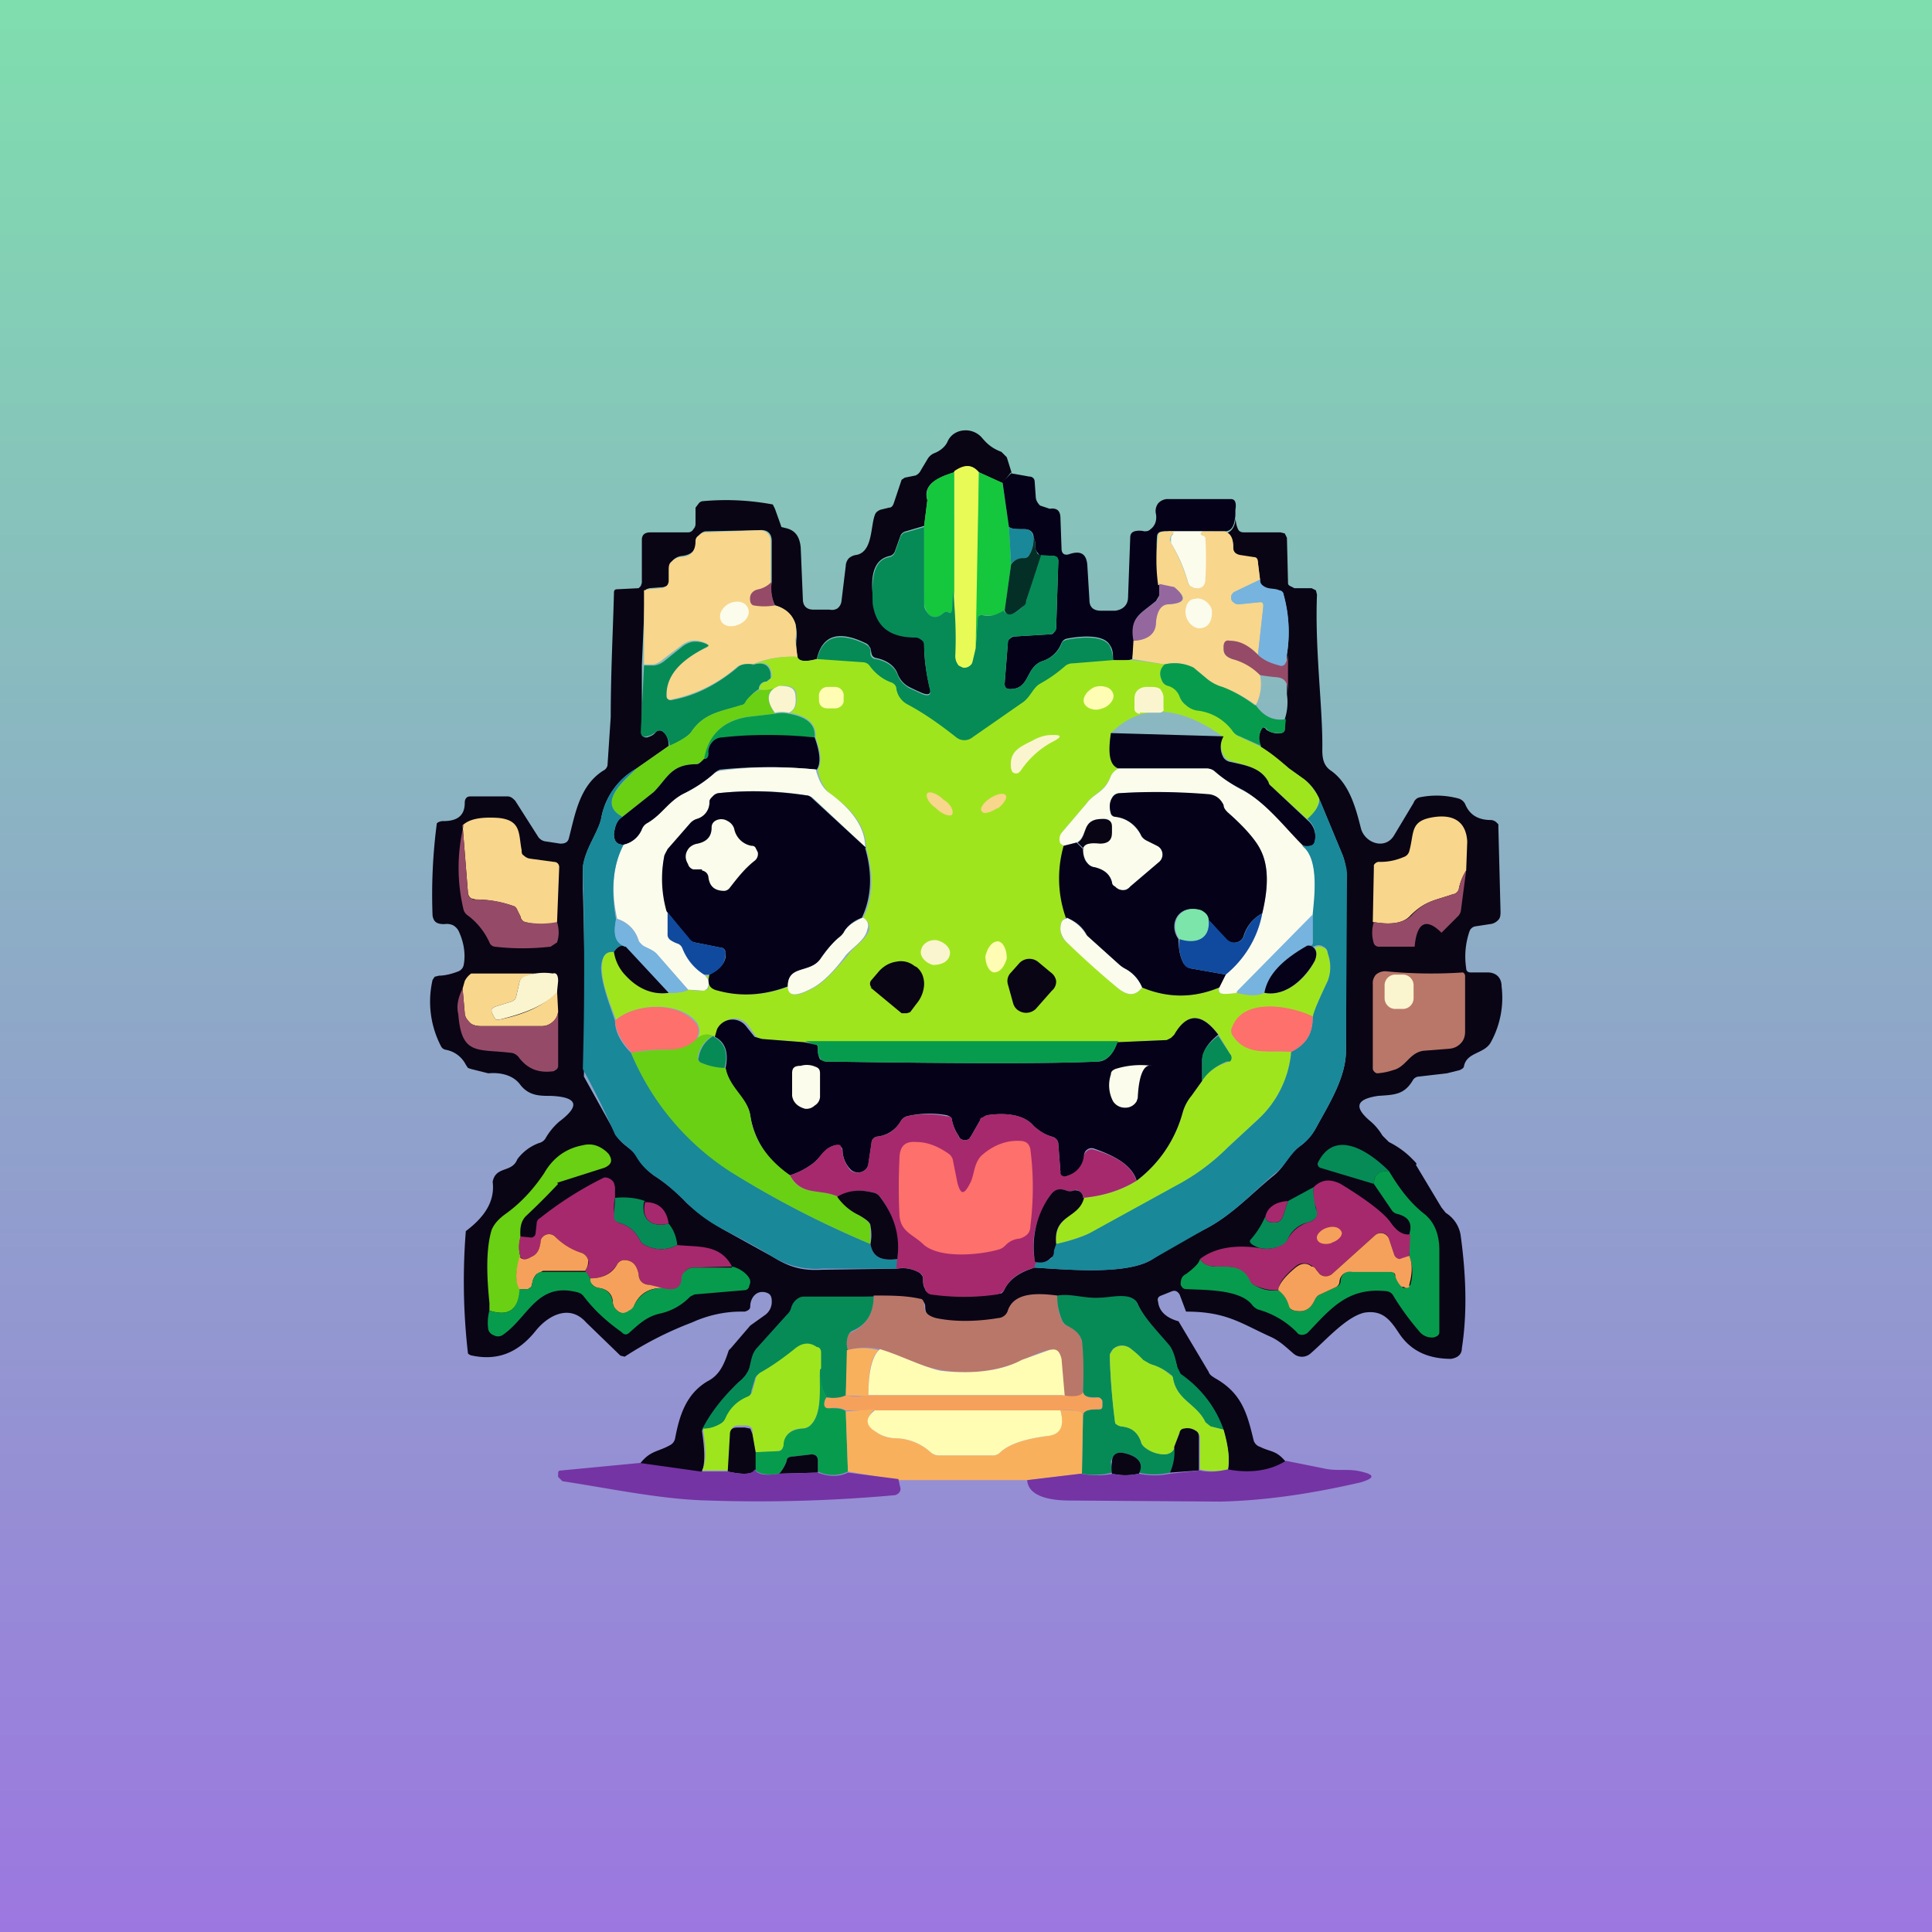<!-- by TradingView --><svg width="18" height="18" viewBox="0 0 18 18" xmlns="http://www.w3.org/2000/svg"><rect x="0" y="0" width="18" height="18" fill="#333333" stroke="none"/><path fill="url(#a)" d="M0 0h18v18H0z"/><path d="m9.42 4.4-.08.1-.22-.1c-.06-.07-.13-.08-.23 0-.12.04-.3.1-.25.26l-.03.24-.17.05a.07.07 0 0 0-.05.04l-.05.14a.07.07 0 0 1-.05.05c-.2.04-.17.3-.15.43.02.21.15.32.39.32.02 0 .04 0 .05.02.02.01.03.03.03.05 0 .14.02.27.05.4.02.06 0 .08-.06.06a1.87 1.87 0 0 1-.13-.06.23.23 0 0 1-.11-.13c-.03-.07-.1-.12-.2-.14a.05.05 0 0 1-.04-.04l-.01-.05-.02-.03a.09.09 0 0 0-.03-.02c-.25-.12-.4-.07-.45.15-.11.03-.17.02-.18-.02a.54.54 0 0 1-.01-.16.4.4 0 0 0-.01-.15.27.27 0 0 0-.19-.17.34.34 0 0 1-.03-.22v-.38c0-.07-.04-.11-.12-.1l-.5.01a.09.09 0 0 0-.05.03.08.08 0 0 0-.03.05c0 .1-.05.14-.14.15a.13.13 0 0 0-.08.04.12.12 0 0 0-.03.08v.1l-.02.05a.06.06 0 0 1-.04.02l-.13.01-.03.01-.01.03-.03.68v.62a.04.04 0 0 0 0 .03.05.05 0 0 0 .05.02c.03-.01.06-.02.08-.05a.05.05 0 0 1 .07 0c.03.02.05.07.05.13l-.3.21a.67.67 0 0 0-.33.47c-.03.13-.15.28-.17.45v.2a34.32 34.32 0 0 1 .01 1.75l.3.54c.05.1.14.12.2.21.03.07.09.12.15.17.11.07.22.16.31.26.09.08.2.16.33.24l.47.26c.16.1.28.13.46.12l.7-.01a.3.3 0 0 1 .21.04c.02.02.03.03.03.06s0 .06.02.09c0 .02.03.04.05.04a2.17 2.17 0 0 0 .66 0 .1.1 0 0 0 .03-.04c.05-.1.15-.16.28-.2.32.02.87.07 1.1-.08.15-.1.31-.19.49-.28.25-.13.43-.33.64-.5.1-.08.14-.2.24-.27a.5.5 0 0 0 .15-.17c.12-.22.28-.47.28-.72V8.15a.47.47 0 0 0-.03-.18l-.22-.53a.45.45 0 0 0-.14-.18l-.14-.1a4.1 4.1 0 0 0-.26-.2.17.17 0 0 1 0-.16c.01-.03.03-.03.05 0 .03.02.08.04.13.03.02 0 .03-.01.04-.03v-.1a.5.5 0 0 0 .02-.23V6.1a1.3 1.3 0 0 0-.03-.55.06.06 0 0 0-.04-.04c-.04-.02-.09-.01-.13-.03-.04-.02-.05-.04-.05-.07l-.02-.16c0-.03-.01-.04-.04-.05l-.13-.02c-.04-.01-.06-.03-.06-.07 0-.08-.02-.13-.07-.14.07-.02.1-.09.09-.2 0 .05 0 .1.02.15.01.03.03.04.06.04h.34l.04.01.02.04.01.41c0 .02 0 .03.02.04l.04.02h.16l.04.02.01.04c-.02.5.05 1.02.05 1.4 0 .08-.01.18.08.24.17.12.23.34.28.54.04.14.23.2.31.06l.18-.3a.08.08 0 0 1 .05-.05.78.78 0 0 1 .37.01.1.1 0 0 1 .06.05c.04.1.12.15.24.15a.08.08 0 0 1 .05.02l.02.02v.03l.02.78c0 .03 0 .06-.02.08a.12.12 0 0 1-.08.04l-.13.02a.07.07 0 0 0-.06.05.72.72 0 0 0-.03.34c0 .03.02.04.04.04h.16c.08 0 .13.05.13.13a.86.86 0 0 1-.1.52c-.06.11-.22.09-.25.22 0 .02-.02.03-.04.04l-.12.03-.26.03a.07.07 0 0 0-.06.04c-.08.13-.17.13-.32.14-.2.03-.23.1-.08.23.05.04.09.09.12.14l.06.06c.08.04.15.09.21.15.04.04.06.06.04.06l.24.4.04.05a.3.3 0 0 1 .14.22c.05.37.06.72.01 1.04 0 .06-.04.09-.1.1-.21 0-.37-.07-.48-.23-.08-.12-.15-.23-.33-.2-.17.04-.36.26-.5.38a.12.12 0 0 1-.16 0c-.07-.06-.12-.11-.2-.15-.29-.13-.42-.24-.8-.24l-.06-.16c-.02-.03-.04-.04-.07-.03l-.1.04c-.03.01-.04.03-.03.06.01.09.08.15.19.18l.28.47c.01.03.03.04.06.06.25.14.3.33.36.58a.09.09 0 0 0 .06.06c.1.05.15.03.24.14a.74.74 0 0 1-.54.08c.02-.1 0-.23-.04-.37-.07-.2-.2-.38-.4-.52a.1.1 0 0 1-.03-.06c-.02-.08-.03-.14-.08-.2-.09-.12-.23-.26-.29-.4-.05-.11-.25-.05-.36-.05-.14 0-.25-.04-.4-.02-.15-.02-.4-.04-.45.14a.1.1 0 0 1-.1.07c-.17.03-.38.04-.57 0-.07-.01-.1-.05-.1-.12 0-.03-.02-.05-.05-.06a1.33 1.33 0 0 0-.42-.03l-.66.01c-.02 0-.04 0-.06.02a.15.15 0 0 0-.06.09c0 .02-.02.04-.04.06l-.27.3c-.05.06-.06.13-.08.2a.3.3 0 0 1-.1.12c-.14.14-.26.29-.34.45.03.2.03.33-.01.4l-.57-.09c.1-.13.17-.11.29-.18a.09.09 0 0 0 .04-.06c.04-.21.1-.41.3-.53.12-.06.16-.17.2-.29l.02-.02.18-.21.14-.1a.15.15 0 0 0 .06-.13c0-.05-.02-.07-.06-.08-.09-.02-.14.06-.14.13 0 .03-.02.04-.05.05H6.9c-.16 0-.32.04-.45.1a3.27 3.27 0 0 0-.63.32l-.04-.01-.32-.31c-.15-.17-.35-.07-.47.08-.16.2-.35.28-.59.23a.07.07 0 0 1-.04-.02 5.87 5.87 0 0 1-.02-1.14c.2-.15.27-.3.25-.46.03-.15.18-.08.23-.21a.44.44 0 0 1 .2-.15.1.1 0 0 0 .06-.04.6.6 0 0 1 .13-.16c.2-.15.17-.23-.08-.24-.1 0-.2 0-.28-.1-.07-.1-.2-.12-.3-.11l-.16-.04-.03-.01-.02-.03a.26.26 0 0 0-.19-.14.06.06 0 0 1-.04-.03.9.9 0 0 1-.08-.62l.02-.03.04-.01c.06 0 .13-.02.18-.04a.08.08 0 0 0 .05-.06c.02-.1 0-.21-.04-.3a.13.13 0 0 0-.06-.07.14.14 0 0 0-.08-.01c-.07 0-.1-.02-.11-.08a5.1 5.1 0 0 1 .04-.86.09.09 0 0 1 .06-.02c.13 0 .2-.05.2-.17 0-.04.02-.06.05-.06h.35c.03 0 .05.02.07.04l.21.33a.1.1 0 0 0 .08.05l.13.02c.04 0 .07-.01.08-.05.06-.23.1-.49.32-.63a.07.07 0 0 0 .04-.05l.03-.45c0-.4.02-.78.03-1.15 0-.02 0-.04.03-.04l.2-.01.02-.02.01-.03v-.4c0-.05.03-.07.08-.07h.35c.02 0 .04-.01.05-.03a.07.07 0 0 0 .02-.05v-.15l.03-.04a.06.06 0 0 1 .03-.02 2.37 2.37 0 0 1 .66.03l.02.04.05.14.01.03.04.01c.09.02.13.08.14.18l.02.48c0 .07.04.1.1.1h.15a.1.1 0 0 0 .07-.01.1.1 0 0 0 .04-.07l.04-.33c0-.02.01-.05.03-.07a.13.13 0 0 1 .07-.03c.15-.03.13-.26.17-.37.01-.03.03-.04.05-.05l.08-.02c.03 0 .04-.02.05-.05l.06-.18.01-.03.03-.02.1-.02a.1.1 0 0 0 .05-.05l.06-.1a.13.13 0 0 1 .07-.06c.05-.02.1-.06.12-.11a.17.17 0 0 1 .06-.07.19.19 0 0 1 .09-.03.2.2 0 0 1 .17.07c.05.06.1.1.18.13l.05.05.05.16Z" fill="#090515"/><path d="M9.12 4.4 9.1 6.04l-.04.13s0 .02-.02.03a.08.08 0 0 1-.07.02.08.08 0 0 1-.04-.02.13.13 0 0 1-.03-.1l-.01-.59V4.39c.1-.07.17-.06.23.01Z" fill="#E8FA55"/><path d="M8.88 4.4h.01c-.13.04-.29.1-.25.26l-.03.24v.73c.01.04.02.07.05.1.04.03.09.02.13-.02.02-.01.03-.02.05 0h.02l.01-.03.02-.17v-1.1ZM9.34 4.5l.06.41.02.35-.06.43a.27.27 0 0 1-.2.04c-.03 0-.04 0-.05.03l-.02.28.03-1.64.22.1Z" fill="#15C73C"/><path d="M11.51 4.75c0 .12-.02.2-.1.2h-.53c-.06 0-.09 0-.1.04-.01.12 0 .28.02.46v.1l-.03.05c-.14.12-.25.15-.2.37l-.02.17a.34.34 0 0 1-.18.01c0-.05 0-.1-.03-.14-.06-.11-.3-.08-.4-.06a.07.07 0 0 0-.05.04.28.28 0 0 1-.18.17c-.16.06-.11.26-.3.26-.04 0-.05-.02-.05-.05l.03-.38c0-.02 0-.03.02-.04a.07.07 0 0 1 .04-.02l.33-.02c.01 0 .03 0 .04-.02a.06.06 0 0 0 .02-.04l.02-.62c0-.03-.01-.04-.04-.05h-.13l-.03-.04c-.03-.04 0-.08-.03-.13 0-.05-.03-.08-.09-.08-.07 0-.11 0-.14-.02l-.06-.42.08-.08.17.03c.03 0 .05.02.05.05l.01.14c0 .03.02.06.04.08l.09.03c.07-.01.1.02.1.09l.01.28c0 .05.03.07.08.05.1-.03.15 0 .16.1l.02.33c0 .07.04.1.11.1h.13c.07-.01.12-.05.12-.13l.02-.55c0-.03.01-.05.04-.06a.18.18 0 0 1 .09 0c.02 0 .04 0 .06-.02.04-.03.06-.08.05-.14a.12.12 0 0 1 .02-.1.12.12 0 0 1 .1-.04h.58c.04 0 .05.04.04.1Z" fill="#050118"/><path d="M8.61 4.9v.73c0 .04.02.07.05.1.04.03.09.02.13-.02.02-.01.03-.02.05 0h.02l.01-.03.01-.17c.02.2.03.4.02.6 0 .04.01.06.03.09l.04.02a.08.08 0 0 0 .07-.02.07.07 0 0 0 .02-.03l.03-.13.02-.28c0-.02.02-.03.04-.03.07.02.13 0 .2-.04.04.05.1.04.18-.04a.12.12 0 0 0 .03-.05l.13-.43.13.01c.03 0 .04.02.04.05l-.02.62c0 .01 0 .03-.02.04a.07.07 0 0 1-.04.02l-.33.02c-.01 0-.03 0-.04.02a.06.06 0 0 0-.02.04l-.03.38c0 .03.01.05.05.05.19 0 .14-.2.3-.26A.28.28 0 0 0 9.89 6c0-.02.02-.03.05-.04.1-.02.34-.05.4.06.02.04.03.09.03.14l-.37.03a.12.12 0 0 0-.07.02c-.08.06-.15.12-.24.17-.07.04-.09.13-.17.18-.16.1-.31.22-.46.33a.12.12 0 0 1-.15 0c-.14-.13-.3-.23-.46-.32a.2.2 0 0 1-.1-.15.07.07 0 0 0-.04-.05.56.56 0 0 1-.21-.16.07.07 0 0 0-.06-.03l-.43-.03c.05-.22.2-.27.45-.15l.03.02.02.03v.05c.01.03.03.04.05.04.1.02.17.07.2.14.02.06.06.1.11.13l.13.06c.06.02.08 0 .06-.06a1.94 1.94 0 0 1-.05-.4c0-.02-.01-.04-.03-.05a.08.08 0 0 0-.05-.02c-.24 0-.37-.1-.4-.32 0-.13-.03-.4.16-.43a.07.07 0 0 0 .05-.05L8.39 5c.01-.02.03-.04.05-.04l.17-.05Z" fill="#068B57"/><path d="M9.63 5c0 .07-.01.12-.04.17a.06.06 0 0 1-.05.03c-.05 0-.1.02-.12.06l-.02-.35c.03.02.07.02.14.02.06 0 .08.03.09.08Z" fill="#198899"/><path d="M7.19 5.42a.24.24 0 0 1-.12.07c-.06.02-.09.05-.08.1 0 .03.02.04.04.05h.19c.1.03.16.08.19.17a.4.4 0 0 1 0 .15l.02.16a.95.95 0 0 0-.42.07c-.07-.01-.12 0-.15.03a1.34 1.34 0 0 1-.62.3.05.05 0 0 1-.03-.02V6.5c-.02-.23.18-.38.38-.47V6a.24.24 0 0 0-.15-.03.23.23 0 0 0-.1.05l-.16.12a.2.2 0 0 1-.09.05H6L6 5.52V5.5l.04-.01.13-.01.04-.02a.06.06 0 0 0 .02-.04v-.1c0-.04 0-.07.03-.09a.13.13 0 0 1 .08-.04c.1 0 .14-.06.14-.15 0-.02.01-.04.03-.05a.09.09 0 0 1 .06-.03l.5-.02c.07 0 .11.04.11.11v.38Z" fill="#F8D68C"/><path d="M11.31 4.95h-.1c-.03.02-.03.03 0 .04.02 0 .02.01.03.02l.01.06-.01.33c0 .06-.05.1-.11.08a.07.07 0 0 1-.06-.05 1.41 1.41 0 0 0-.16-.37v-.03c0-.02 0-.04.02-.05l-.01-.03h-.04.43Z" fill="#FCFCED"/><path d="M10.88 4.95a.1.1 0 0 1 .04 0c.02 0 .02.02 0 .03a.07.07 0 0 0-.02.05l.01.03c.07.12.12.24.16.37 0 .01 0 .02.02.03l.04.02c.06.01.1-.02.1-.08a3.34 3.34 0 0 0 0-.39.04.04 0 0 0-.02-.02c-.03-.01-.03-.02 0-.04h.2c.06.02.08.07.08.15 0 .04.02.06.06.07l.13.02c.03 0 .04.02.04.05l.02.16-.23.11a.06.06 0 0 0-.04.05c0 .02 0 .04.02.05.02.02.04.02.06.02l.19-.02c.02 0 .03.01.03.04l-.05.45a.42.42 0 0 0-.26-.13c-.04 0-.06.01-.06.06v.02c0 .05.03.07.08.09.1.02.18.07.26.15.02.11 0 .2-.04.28a1.19 1.19 0 0 0-.32-.17.4.4 0 0 1-.14-.08l-.12-.1a.4.4 0 0 0-.27-.03l-.3-.05.01-.17c.14-.01.2-.07.21-.17 0-.11.05-.17.12-.17.16-.01.17-.06.05-.16l-.15-.02a1.67 1.67 0 0 1 0-.46c0-.03.03-.04.09-.04Z" fill="#F8D68C"/><path d="m9.7 5.17-.14.43c0 .02-.01.04-.03.05-.09.08-.14.1-.17.04l.06-.43a.13.13 0 0 1 .12-.06c.02 0 .04-.01.05-.03.03-.05.04-.1.04-.16.03.05 0 .09.03.13 0 .02.02.03.03.03Z" fill="#032F27"/><path d="M11.74 5.4c0 .03.01.05.05.07.04.02.09.01.13.03.02 0 .04.02.04.04a1.3 1.3 0 0 1 .01.65c0 .02-.03.02-.05.02a.54.54 0 0 1-.2-.11l.05-.45c0-.03 0-.04-.03-.04l-.2.02c-.01 0-.03 0-.05-.02a.06.06 0 0 1-.02-.05c0-.02.02-.04.04-.05l.23-.11Z" fill="#76B3DF"/><path d="M7.19 5.42c-.01.08 0 .15.03.22a.54.54 0 0 1-.2 0c-.01 0-.03-.02-.03-.04-.01-.06.02-.1.08-.11a.24.24 0 0 0 .12-.07Z" fill="#954B67"/><path d="M10.56 5.97c-.04-.22.07-.25.21-.37a.08.08 0 0 0 .03-.06v-.1l.14.03c.12.1.1.15-.05.16-.07 0-.11.06-.12.17 0 .1-.07.16-.2.17Z" fill="#94689F"/><path d="M11.05 5.74c.02.08.1.13.15.11.07-.01.1-.09.09-.17-.02-.07-.1-.12-.16-.1-.06 0-.1.08-.08.16ZM6.9 5.81c.06-.03.1-.1.06-.16-.03-.05-.11-.06-.18-.02-.06.04-.09.1-.06.16.03.05.11.06.18.02Z" fill="#FCFCED"/><path d="M11.72 6.1c.05.05.12.08.2.1.02.01.04 0 .05-.01a.2.2 0 0 0 .03-.1v.38c0-.1-.02-.15-.1-.16a1.8 1.8 0 0 1-.16-.02.57.57 0 0 0-.26-.15c-.05-.02-.08-.04-.08-.1v-.01c0-.05.02-.07.06-.06.1 0 .18.05.26.13Z" fill="#954B67"/><path d="M7 6.2c.1-.04.17-.01.18.08v.04l-.04.03c-.04 0-.07.03-.07.07a.34.34 0 0 0-.11.11.09.09 0 0 1-.05.04c-.19.06-.35.07-.47.25-.02.03-.09.08-.2.13-.01-.06-.03-.1-.06-.13a.05.05 0 0 0-.07 0 .17.17 0 0 1-.08.04.05.05 0 0 1-.04 0 .05.05 0 0 1-.02-.04L6 6.2h.1a.2.2 0 0 0 .1-.05l.15-.12a.23.23 0 0 1 .1-.05.24.24 0 0 1 .15.03v.01c-.2.1-.4.24-.39.47a.04.04 0 0 0 .02.03.05.05 0 0 0 .04 0c.22-.04.42-.15.6-.3.03-.03.08-.04.15-.03Z" fill="#068B57"/><path d="M7.43 6.12c.01.04.07.05.18.02l.43.03a.08.08 0 0 1 .06.03c.05.07.12.13.21.16.02.01.04.03.04.05a.2.2 0 0 0 .1.15c.17.09.32.2.46.31a.12.12 0 0 0 .15 0l.46-.32c.08-.05.1-.14.17-.18.09-.05.16-.1.24-.17a.12.12 0 0 1 .07-.02l.37-.03h.18l.3.04c-.05.05-.05.1-.02.16 0 .02.03.03.05.03.06.02.1.05.11.11.01.03.03.06.06.08a.2.2 0 0 0 .1.04c.15.02.26.1.34.2.01.03.03.04.05.05l.21.1c.1.06.18.13.26.2l.14.1c.05.04.1.1.14.18 0 .05-.03.12-.1.2l-.33-.3a.17.17 0 0 1-.04-.05c-.07-.14-.22-.16-.35-.2a.1.1 0 0 1-.06-.04.2.2 0 0 1-.02-.19c-.42-.3-.77-.3-1.04-.03-.03.2 0 .3.07.33a.15.15 0 0 0-.07.07c-.06.15-.15.15-.23.26l-.23.27a.1.1 0 0 0 0 .1l.02.02c-.06.23-.05.46.03.67-.04.01-.06.04-.06.1 0 .06.02.1.06.13l.48.43c.09.07.16.07.22-.01.24.1.48.1.72 0-.01.04 0 .06.05.06l.11-.01c.12.03.2.03.26 0 .21.04.4-.15.47-.3.02-.05.02-.09 0-.12a.08.08 0 0 1 .08 0c.02 0 .03.02.04.05.03.1.03.19 0 .26-.08.17-.13.28-.14.34-.2-.11-.65-.19-.75.1v.06c.13.2.35.14.55.16a.97.97 0 0 1-.32.64l-.27.25c-.14.14-.3.26-.48.36l-.8.44c-.08.03-.18.07-.32.1-.02-.28.21-.24.25-.43.21-.02.38-.08.5-.16.21-.16.36-.38.43-.64.02-.06.04-.11.08-.15l.1-.14a.41.41 0 0 1 .23-.17l.02-.01a.05.05 0 0 0 .01-.07l-.1-.17c-.16-.22-.3-.22-.42 0l-.03.02a.09.09 0 0 1-.04.02l-.46.02H7.5l-.4-.03a.09.09 0 0 1-.06-.03l-.07-.1a.16.16 0 0 0-.22-.03.16.16 0 0 0-.05.07l-.04.07c-.06-.03-.1-.03-.16.01.03-.06.02-.12-.03-.17-.17-.17-.55-.15-.73 0-.05-.14-.14-.34-.13-.5 0-.1.04-.14.12-.13 0 .07.04.14.11.22.12.13.25.18.4.16.06 0 .12 0 .18-.03.05.01.1.02.15 0h.03v-.03c.02-.05 0-.08-.03-.1h.05c-.03.07 0 .12.08.14.22.06.44.04.65-.04 0 .1.07.1.22.02.1-.05.2-.16.33-.31.05-.08.17-.14.2-.24 0-.05-.01-.09-.06-.1.1-.2.1-.42.03-.66 0-.18-.11-.35-.33-.5-.06-.05-.1-.12-.12-.23.04-.06.03-.16-.02-.3.01-.12-.07-.2-.24-.23.05-.03.07-.08.06-.17 0-.06-.06-.09-.15-.08a.26.26 0 0 1-.2.03c.01-.04.04-.07.08-.07l.03-.03c.01-.01.02-.02.01-.04-.01-.1-.07-.12-.17-.09a.95.95 0 0 1 .42-.07Z" fill="#9FE51E"/><path d="M11.7 6.57c.07.1.16.15.28.13l-.01.1c0 .02-.02.03-.04.03-.05 0-.1 0-.13-.04-.02-.02-.03-.02-.05.01a.17.17 0 0 0 0 .15l-.2-.09a.13.13 0 0 1-.06-.04.47.47 0 0 0-.34-.2.2.2 0 0 1-.1-.05.18.18 0 0 1-.06-.08.16.16 0 0 0-.11-.1.08.08 0 0 1-.05-.04c-.03-.06-.03-.11.02-.16a.4.4 0 0 1 .27.03l.12.1a.4.4 0 0 0 .15.08c.08.03.18.08.3.17Z" fill="#079C4D"/><path d="M7.26 6.39c-.12.04-.13.13-.04.26l-.27.03c-.22.04-.35.17-.39.4l-.07.04c-.24 0-.27.13-.4.26l-.29.23c-.25-.13.03-.34.13-.45l.3-.21c.12-.05.19-.1.21-.13.12-.18.28-.19.46-.25.03 0 .04-.02.05-.04a.34.34 0 0 1 .12-.1c.06 0 .12 0 .19-.04Z" fill="#6AD013"/><path d="M7.35 6.64a.3.3 0 0 0-.13 0c-.09-.12-.07-.21.04-.25.1 0 .14.02.15.08.01.09 0 .14-.06.17Z" fill="#FAF5CF"/><path d="M10.27 6.6c.07-.02.12-.09.1-.14-.02-.06-.1-.08-.17-.06-.07.03-.12.1-.1.15.02.05.1.08.17.05Z" fill="#FFFCB4"/><path d="M10.62 6.65a.05.05 0 0 1-.03-.01.04.04 0 0 1-.02-.04v-.08c0-.03 0-.06.03-.09a.12.12 0 0 1 .08-.03h.04c.03 0 .06 0 .09.02.02.03.03.05.03.08v.1a.04.04 0 0 1 0 .02.05.05 0 0 1-.04.02h-.18Z" fill="#FAF5CF"/><path d="M7.78 6.4h-.07a.08.08 0 0 0-.08.08v.04c0 .05.03.08.08.08h.07c.04 0 .08-.03.08-.07v-.04a.08.08 0 0 0-.08-.09Z" fill="#FFFCB4"/><path d="M7.22 6.65a.3.3 0 0 1 .13 0c.17.03.25.1.24.22a4.93 4.93 0 0 0-.92.02.13.13 0 0 0-.07.08v.05c0 .03 0 .04-.04.05.04-.22.17-.35.4-.39l.26-.03Z" fill="#079C4D"/><path d="M9.79 6.92a.83.83 0 0 0-.28.26l-.02.02a.05.05 0 0 1-.06-.01l-.01-.03c-.02-.16.08-.2.2-.26a.4.4 0 0 1 .14-.05c.14-.01.15.01.03.07Z" fill="#FAF5CF"/><path d="M11.4 6.86a.2.2 0 0 0 0 .2.1.1 0 0 0 .07.04c.13.03.28.05.35.19 0 .02.02.03.04.05l.32.3a.2.2 0 0 1 .07.2c0 .04-.05.05-.11.04-.18-.17-.35-.4-.56-.52-.1-.05-.18-.1-.26-.17a.12.12 0 0 0-.08-.03h-.82c-.08-.03-.1-.13-.07-.33l1.04.03ZM7.59 6.87c.05.14.06.24.02.3-.3-.03-.6-.03-.9 0a.13.13 0 0 0-.06.04c-.08.07-.17.13-.27.18-.14.07-.21.2-.35.28a.11.11 0 0 0-.05.06.24.24 0 0 1-.17.14c-.06 0-.09-.03-.09-.1.01-.08.03-.13.08-.16l.29-.23c.13-.13.16-.26.4-.26.02 0 .04-.02.07-.05.03 0 .04-.02.04-.05a.13.13 0 0 1 .03-.1.13.13 0 0 1 .1-.05c.27-.03.56-.03.86 0Z" fill="#050118"/><path d="M7.6 7.17c.03.11.07.18.13.22.22.16.33.33.33.5l-.48-.45a.11.11 0 0 0-.06-.03 3.06 3.06 0 0 0-.83-.02.09.09 0 0 0-.05.03.08.08 0 0 0-.03.05c0 .08-.04.13-.11.16a.14.14 0 0 0-.07.04l-.2.24a.12.12 0 0 0-.04.06c-.03.18-.02.35.03.52v.21c0 .03.01.04.03.06l.06.03c.03 0 .04.02.05.05.04.1.1.18.2.24.03.03.05.06.04.1l-.01.03-.03.02-.15-.01-.28-.32c-.04-.05-.09-.06-.14-.09a.09.09 0 0 1-.04-.05.3.3 0 0 0-.2-.2c-.06-.27-.04-.5.06-.69a.24.24 0 0 0 .17-.14.11.11 0 0 1 .05-.06c.14-.08.2-.21.35-.28.1-.05.19-.11.27-.18a.13.13 0 0 1 .07-.03c.29-.04.58-.04.89-.01Z" fill="#FCFCED"/><path d="M5.93 7.16c-.1.1-.38.32-.13.45-.05.03-.07.08-.08.16 0 .07.03.1.09.1-.1.19-.12.42-.07.7-.03.14 0 .22.09.25-.05-.02-.08 0-.11.05-.08-.01-.11.04-.12.14 0 .15.08.35.13.5 0 .1.05.2.15.3.2.46.51.83.94 1.11.36.23.79.46 1.29.67.02.12.1.16.25.14v.09h-.7a.77.77 0 0 1-.46-.11c-.16-.1-.32-.18-.47-.26a1.4 1.4 0 0 1-.33-.24c-.1-.1-.2-.19-.31-.26a.55.55 0 0 1-.16-.17c-.05-.09-.14-.12-.2-.21a7.52 7.52 0 0 0-.3-.61 34.32 34.32 0 0 0 0-1.88c.02-.17.14-.32.17-.45a.67.67 0 0 1 .33-.47Z" fill="#198899"/><path d="M10.42 7.16h.82c.03 0 .06.01.08.03.08.07.16.12.25.17.22.11.4.35.57.52.16.12.1.51.1.64l-.72.73a.66.66 0 0 1-.11.01c-.05 0-.06-.02-.05-.06l.06-.12c.2-.17.3-.36.34-.57.06-.25.06-.45-.02-.6-.04-.08-.14-.2-.3-.34a.14.14 0 0 1-.04-.06.14.14 0 0 0-.13-.1 4.9 4.9 0 0 0-.84-.02.08.08 0 0 0-.06.03c-.03.04-.04.1-.02.16 0 .02.02.03.04.03.1.01.18.07.24.17 0 .02.03.04.05.05l.1.05a.09.09 0 0 1 .02.15l-.27.23a.1.1 0 0 1-.1.03.1.1 0 0 1-.07-.07c-.02-.08-.08-.12-.16-.14a.1.1 0 0 1-.07-.04.24.24 0 0 1-.04-.13c0-.04.06-.06.16-.06.07 0 .1-.02.1-.1V7.7c0-.05-.02-.08-.08-.07-.2 0-.13.16-.24.22l-.12.03-.03-.02a.1.1 0 0 1 .01-.1l.23-.27c.08-.11.17-.1.23-.26a.15.15 0 0 1 .07-.07Z" fill="#FCFCED"/><path d="M8.06 7.9c.07.24.06.46-.03.65-.08.03-.14.08-.17.14a.2.2 0 0 1-.05.05 1.1 1.1 0 0 0-.17.2c-.1.13-.3.05-.3.25-.21.08-.43.1-.65.04-.09-.02-.1-.07-.08-.15.1-.05.16-.12.15-.2 0-.03-.02-.05-.04-.05l-.25-.05a.1.1 0 0 1-.06-.04l-.2-.25a1.1 1.1 0 0 1-.02-.52l.03-.06.21-.24a.14.14 0 0 1 .06-.04.16.16 0 0 0 .12-.16c0-.02.01-.03.03-.05a.09.09 0 0 1 .05-.03c.28-.03.55-.02.82.02.03 0 .05.02.06.03l.5.46ZM11.76 8.51a.35.35 0 0 0-.17.2.09.09 0 0 1-.07.07.1.1 0 0 1-.1-.03l-.16-.18c0-.04-.03-.07-.08-.09-.2-.06-.3.13-.2.27 0 .08.01.16.05.23l.05.04.34.06-.06.12c-.24.1-.48.1-.72 0a.33.33 0 0 0-.15-.17.3.3 0 0 1-.06-.04l-.3-.27a.33.33 0 0 0-.2-.17 1.1 1.1 0 0 1-.02-.67l.12-.03.06.06c0 .05.01.1.04.13a.1.1 0 0 0 .07.04c.08.02.14.06.16.14 0 .02.01.03.03.04a.1.1 0 0 0 .1.03.1.1 0 0 0 .04-.03l.27-.23a.09.09 0 0 0 .03-.08.09.09 0 0 0-.05-.07l-.1-.05a.12.12 0 0 1-.05-.05.3.3 0 0 0-.24-.17.05.05 0 0 1-.04-.03c-.02-.07-.01-.12.02-.16a.08.08 0 0 1 .06-.03c.31-.02.6-.01.84.01.06.01.1.04.13.1 0 .03.02.05.04.07.16.14.26.26.3.34.08.15.08.35.02.6Z" fill="#050118"/><path d="M8.72 7.53c.06.06.13.08.15.06.02-.03-.01-.1-.08-.14-.06-.06-.13-.08-.15-.06-.02.03.01.09.08.14ZM9.3 7.53c.05-.04.09-.1.07-.12-.02-.03-.09-.01-.15.03s-.1.1-.07.12c.01.03.08.01.14-.03Z" fill="#F8D68C"/><path d="M9.64 11.81c0-.01 0-.03.02-.05.06 0 .1-.01.14-.04l.02-.06c0-.03 0-.06.02-.07.14-.03.25-.07.31-.1l.8-.44c.19-.1.35-.22.49-.36l.27-.25a.97.97 0 0 0 .32-.64c.14-.07.2-.17.2-.32.01-.06.06-.17.14-.34a.36.36 0 0 0 0-.26c0-.03-.02-.05-.04-.06a.08.08 0 0 0-.09 0l-.06-.01h.03c.02 0 .02-.02.02-.03v-.26c.01-.13.07-.52-.1-.64.08.01.11 0 .12-.05a.2.2 0 0 0-.07-.2c.08-.07.12-.14.11-.19l.22.53c.02.06.04.12.04.18l-.01 1.64c0 .25-.16.5-.28.72a.5.5 0 0 1-.15.17c-.1.08-.14.19-.24.26-.21.18-.39.38-.64.51l-.49.28c-.23.15-.78.1-1.1.08Z" fill="#198899"/><path d="M5.19 8.6a.7.7 0 0 1-.3-.01.06.06 0 0 1-.04-.05l-.03-.06a.06.06 0 0 0-.04-.04 1.1 1.1 0 0 0-.35-.06l-.04-.01a.07.07 0 0 1-.03-.05l-.05-.63c.06-.06.17-.08.33-.07.22.02.19.15.22.3 0 .02 0 .04.02.05a.1.1 0 0 0 .06.03l.22.03c.03 0 .05.02.05.05l-.02.51Z" fill="#F8D68C"/><path d="M6.54 8.1h-.08a.07.07 0 0 1-.05-.05c-.03-.05-.03-.1.01-.15a.14.14 0 0 1 .08-.04c.09-.02.13-.07.13-.15a.07.07 0 0 1 .03-.06.11.11 0 0 1 .12 0 .12.12 0 0 1 .06.07.2.2 0 0 0 .16.16c.01 0 .03 0 .04.02l.02.04a.08.08 0 0 1-.03.08c-.09.07-.16.16-.23.25a.07.07 0 0 1-.05.03c-.09 0-.14-.04-.15-.13a.07.07 0 0 0-.02-.04.08.08 0 0 0-.04-.02Z" fill="#FCFCED"/><path d="m10.1 7.91-.06-.06c.1-.06.03-.22.23-.22.06 0 .09.02.09.07v.06c0 .07-.04.1-.11.1-.1-.01-.15 0-.16.05Z" fill="#090515"/><path d="M13.66 8.11a.5.5 0 0 0-.07.18c-.01.02-.03.04-.05.04-.17.06-.26.06-.4.2-.08.09-.23.08-.35.06l.01-.51v-.02a.06.06 0 0 1 .04-.03h.02c.09 0 .16-.02.23-.05a.08.08 0 0 0 .04-.05c.05-.18 0-.29.25-.32.18-.02.28.06.29.23l-.01.27Z" fill="#F8D68C"/><path d="m4.31 7.69.05.63c0 .02.01.04.03.05 0 0 .03.02.04.01.13 0 .24.02.35.06.02 0 .03.02.04.04l.03.06c0 .03.02.04.04.05.1.02.2.02.3 0 .02.07.02.13 0 .19l-.03.02-.03.02c-.18.02-.35.02-.52 0a.06.06 0 0 1-.05-.04.65.65 0 0 0-.2-.25.1.1 0 0 1-.04-.05 1.67 1.67 0 0 1 0-.79ZM13.66 8.11l-.05.38a.1.1 0 0 1-.03.05l-.15.15c-.14-.14-.23-.1-.25.13h-.33a.05.05 0 0 1-.05-.03.33.33 0 0 1 0-.2c.1.02.26.03.35-.06.13-.14.22-.14.39-.2.02 0 .04-.02.05-.04a.5.5 0 0 1 .07-.18Z" fill="#954B67"/><path d="M11.26 8.57c.02.18-.12.23-.27.18-.1-.14 0-.33.2-.27.04.02.07.05.07.1Z" fill="#7CE5AA"/><path d="M6.61 9.08h-.05a.52.52 0 0 1-.2-.24.08.08 0 0 0-.05-.05.23.23 0 0 1-.06-.03.06.06 0 0 1-.03-.06v-.2l.2.24a.1.1 0 0 0 .05.04l.25.05c.02 0 .03.02.04.04 0 .1-.04.16-.15.21ZM11.76 8.51a.97.97 0 0 1-.34.57l-.34-.06a.07.07 0 0 1-.05-.04.36.36 0 0 1-.04-.23c.15.05.29 0 .27-.18l.17.18a.1.1 0 0 0 .09.03.09.09 0 0 0 .07-.06.35.35 0 0 1 .17-.21Z" fill="#0F4A9E"/><path d="M12.23 8.52v.26c0 .01 0 .02-.02.02l-.03.01c-.23.13-.37.27-.4.43-.06.04-.14.04-.26 0l.71-.72ZM6.4 9.22a.33.33 0 0 1-.17.03l-.4-.43c-.1-.03-.12-.11-.09-.26.1.04.18.1.2.2l.05.05c.05.03.1.04.14.09l.28.32Z" fill="#76B3DF"/><path d="M8.04 8.55c.04.02.06.06.04.11-.02.1-.13.16-.2.24-.11.15-.22.26-.32.31-.15.08-.22.07-.22-.02 0-.2.2-.12.3-.25.05-.07.1-.14.17-.2a.2.2 0 0 0 .05-.05c.03-.06.09-.1.18-.14ZM9.94 8.55c.08.04.14.09.18.16l.01.01.3.27a.3.3 0 0 0 .06.04c.07.04.12.1.15.17-.06.08-.13.08-.22.01a8.45 8.45 0 0 1-.48-.43.19.19 0 0 1-.06-.12c0-.07.02-.1.06-.1Z" fill="#FCFCED"/><path d="M8.7 8.99c.07 0 .14-.03.15-.1.01-.05-.04-.11-.12-.13-.07-.01-.14.03-.15.1-.01.05.04.11.11.13Z" fill="#FAF5CF"/><path d="M9.18 8.9c0 .08.03.15.08.16.06 0 .1-.06.12-.13 0-.08-.03-.15-.08-.16-.06 0-.1.06-.12.14Z" fill="#FFFCB4"/><path d="m5.83 8.82.4.43c-.14.02-.28-.03-.4-.16a.4.4 0 0 1-.11-.22c.03-.05.07-.07.1-.05Z" fill="#090515"/><path d="M12.18 8.81c.02 0 .04 0 .06.02.03.03.03.07.01.12-.08.15-.26.34-.47.3.03-.17.17-.31.4-.44Z" fill="#050118"/><path d="M8.12 9.2a.05.05 0 0 1 0-.07l.06-.07c.04-.05.1-.09.17-.1a.2.2 0 0 1 .17.04l.02.01c.05.04.07.1.07.16a.3.3 0 0 1-.07.18l-.06.08-.03.01H8.4l-.29-.24ZM9.42 9.06l.08-.09a.13.13 0 0 1 .17-.01l.12.1a.12.12 0 0 1 .05.08.11.11 0 0 1-.04.09l-.15.17a.13.13 0 0 1-.18 0 .12.12 0 0 1-.03-.05l-.05-.18a.11.11 0 0 1 .03-.11Z" fill="#090515"/><path d="M12.79 9.95v-.78a.12.12 0 0 1 .03-.09.13.13 0 0 1 .1-.03 4.35 4.35 0 0 0 .71.01.04.04 0 0 1 .02.04v.51c0 .04-.01.08-.04.11a.16.16 0 0 1-.1.05l-.25.02c-.13.02-.16.15-.28.18a.6.6 0 0 1-.15.03.05.05 0 0 1-.03-.02.04.04 0 0 1-.01-.03Z" fill="#B97769"/><path d="m4.33 9.14-.02.07.02.23c0 .03.02.06.05.09.02.02.06.03.1.03h.57a.15.15 0 0 0 .1-.04.14.14 0 0 0 .05-.1l-.01-.19c-.1.13-.29.22-.54.27h-.03l-.02-.03-.02-.04V9.4l.03-.02.16-.05.03-.02.01-.03.03-.13a.07.07 0 0 1 .05-.05.48.48 0 0 1 .1-.03h-.6a.19.19 0 0 0-.06.07Z" fill="#F8D68C"/><path d="M5.15 9.07c.03-.01.05.01.05.07l-.01.1c-.1.12-.29.2-.54.26h-.03l-.02-.03-.02-.04V9.4l.03-.02.16-.05.03-.02.01-.03.03-.13a.07.07 0 0 1 .04-.05.51.51 0 0 1 .27-.03ZM13.06 9.08H13a.1.1 0 0 0-.1.1v.12c0 .05.04.1.1.1h.07a.1.1 0 0 0 .1-.1v-.12a.1.1 0 0 0-.1-.1Z" fill="#FAF5CF"/><path d="m4.31 9.21.02.23c0 .03.02.06.05.09.02.02.06.03.1.03h.57a.15.15 0 0 0 .1-.04.14.14 0 0 0 .05-.1v-.28.8l-.01.02-.03.02c-.14.02-.24-.02-.32-.12a.11.11 0 0 0-.07-.05c-.32-.04-.47.03-.5-.36-.02-.08 0-.16.04-.24Z" fill="#954B67"/><path d="M6.5 9.67a.32.32 0 0 1-.27.11c-.13 0-.24 0-.34.03-.1-.1-.15-.2-.16-.3.18-.16.56-.18.73 0 .05.04.06.1.03.16ZM12.23 9.48c0 .15-.06.25-.2.32-.2-.02-.42.05-.55-.16a.07.07 0 0 1 0-.07c.1-.28.55-.2.75-.1Z" fill="#FD706B"/><path d="m7.49 9.71.1.02c.02 0 .03.01.03.04s0 .06.02.1l.05.02c1.3.02 2.14.02 2.54 0 .07 0 .14-.06.18-.18l.46-.02.04-.02.03-.03c.12-.21.26-.2.41 0-.1.08-.14.15-.15.23v.2l-.1.14a.43.43 0 0 0-.08.15c-.07.26-.22.48-.43.64-.04-.13-.17-.22-.4-.3a.07.07 0 0 0-.09.07c0 .1-.06.16-.17.19a.04.04 0 0 1-.04 0 .04.04 0 0 1-.01-.04l-.02-.26c0-.03-.02-.06-.06-.07a.4.4 0 0 1-.17-.1c-.1-.12-.3-.12-.43-.1a.1.1 0 0 0-.04.02.09.09 0 0 0-.03.03l-.08.14-.02.03a.07.07 0 0 1-.08 0 .07.07 0 0 1-.02-.03.39.39 0 0 1-.06-.14c0-.03-.02-.04-.05-.05a.9.9 0 0 0-.37.01.1.1 0 0 0-.06.05.29.29 0 0 1-.22.14.06.06 0 0 0-.05.06l-.03.2a.1.1 0 0 1-.02.04.1.1 0 0 1-.15 0 .26.26 0 0 1-.07-.17.05.05 0 0 0-.02-.04l-.03-.01h-.02c-.11.03-.13.12-.22.18a.7.7 0 0 1-.2.1.8.8 0 0 1-.37-.56c-.03-.17-.2-.25-.23-.44.03-.14 0-.24-.1-.29l.02-.07a.16.16 0 0 1 .27-.03l.08.1.07.02.39.03Z" fill="#050118"/><path d="M6.64 9.65a.28.28 0 0 0-.14.2c0 .02 0 .04.03.05.07.03.14.04.23.05.04.19.2.27.23.44.03.23.16.41.37.56.1.2.28.12.45.2.05.07.11.13.19.17.07.04.1.07.11.1v.17c-.5-.21-.93-.44-1.3-.67a2.42 2.42 0 0 1-.93-1.11c.11-.02.22-.03.34-.03.11 0 .2-.03.27-.1.05-.05.1-.05.15-.03Z" fill="#6AD013"/><path d="M11.2 10.07v-.2c0-.08.06-.15.15-.22l.11.17a.05.05 0 0 1 0 .07h-.03c-.1.04-.18.1-.23.18ZM6.65 9.65v.01c.1.05.14.15.1.29a.61.61 0 0 1-.22-.05c-.02-.01-.03-.03-.02-.05a.28.28 0 0 1 .14-.2Z" fill="#068B57"/><path d="M10.41 9.71c-.04.12-.1.17-.18.18-.4.02-1.25.02-2.54 0a.06.06 0 0 1-.05-.03.14.14 0 0 1-.02-.09c0-.03 0-.04-.04-.04L7.5 9.7h2.92Z" fill="#079C4D"/><path d="M7.38 10.22V10c0-.05.02-.07.08-.07a.2.2 0 0 1 .14.01c.03.01.04.03.04.06v.22a.1.1 0 0 1-.05.08.11.11 0 0 1-.09.03c-.07-.02-.11-.06-.12-.12ZM10.73 9.93c-.07-.02-.12.08-.13.3l-.01.03a.12.12 0 0 1-.11.06.13.13 0 0 1-.11-.06.32.32 0 0 1-.02-.25c0-.03.02-.04.04-.05a.78.78 0 0 1 .34-.03Z" fill="#FCFCED"/><path d="M10.59 11c-.13.08-.29.14-.5.16 0-.01 0-.03-.02-.05-.02-.02-.04-.03-.06-.02a.1.1 0 0 1-.08 0c-.06-.02-.1 0-.14.04-.13.2-.19.4-.15.61 0 .01 0 .02.02.02a.07.07 0 0 0-.02.05c-.14.04-.23.1-.28.2a.1.1 0 0 1-.07.05c-.2.03-.41.03-.62 0a.07.07 0 0 1-.05-.05.2.2 0 0 1-.02-.1c0-.02-.01-.04-.03-.05a.3.3 0 0 0-.22-.04l.01-.1a.8.8 0 0 0-.17-.58.1.1 0 0 0-.06-.03.43.43 0 0 0-.32.04c-.17-.08-.34 0-.45-.2a.7.7 0 0 0 .2-.1c.09-.06.1-.15.22-.18a.06.06 0 0 1 .05 0l.01.03.01.02c0 .07.03.13.07.18a.1.1 0 0 0 .1.02.1.1 0 0 0 .05-.03.1.1 0 0 0 .02-.05l.03-.2a.06.06 0 0 1 .05-.05c.1-.01.17-.06.22-.14a.1.1 0 0 1 .06-.05.9.9 0 0 1 .37 0c.03 0 .05.01.05.04.01.05.03.1.06.14 0 .02.01.02.02.03a.07.07 0 0 0 .08 0l.02-.03.08-.14c0-.02.01-.03.03-.03a.1.1 0 0 1 .04-.02c.14-.02.33-.02.43.1.05.04.1.08.17.1.04.01.06.04.06.07l.02.26a.04.04 0 0 0 .01.03l.02.01h.02c.1-.03.16-.1.17-.2l.01-.02.02-.02a.07.07 0 0 1 .06-.01c.23.07.36.16.4.3Z" fill="#A6296D"/><path d="M8.61 11.6c-.1-.1-.22-.12-.23-.28a5.35 5.35 0 0 1 0-.52c0-.12.05-.17.16-.16.1 0 .2.04.3.11a.1.1 0 0 1 .04.07l.04.2c.03.11.06.12.12 0 .04-.08.03-.17.1-.25.11-.1.24-.15.37-.14a.1.1 0 0 1 .06.02.1.1 0 0 1 .03.06c.03.23.03.47 0 .71 0 .07-.04.1-.1.12a.2.2 0 0 0-.13.06.14.14 0 0 1-.06.04c-.17.05-.54.09-.7-.04Z" fill="#FD706B"/><path d="M12.94 10.91c-.1 0-.14.04-.14.12l-.5-.15a.04.04 0 0 1-.02-.02.03.03 0 0 1 0-.03c.16-.32.48-.1.66.08Z" fill="#068B57"/><path d="M12.94 10.91c.09.15.19.29.33.4.1.08.14.2.14.34v.76c0 .03-.02.04-.05.05a.15.15 0 0 1-.14-.06 2.4 2.4 0 0 1-.24-.33.08.08 0 0 0-.06-.04c-.36-.04-.52.16-.73.38a.08.08 0 0 1-.09.02.08.08 0 0 1-.02-.02.81.81 0 0 0-.36-.21.15.15 0 0 1-.06-.05c-.12-.14-.44-.13-.61-.14-.03 0-.04-.02-.05-.04 0-.05.01-.08.05-.1.08-.06.12-.1.13-.14.1.16.36-.04.47.2.01.03.03.04.05.05.07.04.14.05.22.04.04.04.07.09.1.15 0 .03.02.04.04.04.09.02.15-.01.19-.1 0-.02.03-.04.05-.05l.15-.07a.06.06 0 0 0 .04-.05c0-.03.01-.06.04-.08a.1.1 0 0 1 .07-.02h.35c.03 0 .04.02.05.05l.06.1a.04.04 0 0 0 .05 0 .04.04 0 0 0 .03-.02.42.42 0 0 0-.01-.27v-.2c.03-.1 0-.16-.11-.19a.08.08 0 0 1-.05-.03l-.17-.25c0-.08.04-.12.13-.12Z" fill="#079C4D"/><path d="M5.2 11.03a6.45 6.45 0 0 1-.3.3c-.04.04-.06.1-.05.2a.31.31 0 0 0 0 .18c-.05.14-.05.24 0 .3-.02.19-.11.26-.29.2v-.07c-.02-.2-.04-.48.02-.68.02-.05.06-.1.13-.15.14-.1.26-.23.36-.38.08-.14.2-.23.36-.26.08-.02.15 0 .22.06l.02.02c.04.06.03.1-.04.13l-.44.14Z" fill="#6AD013"/><path d="M5.73 11.16a.43.43 0 0 0 0 .18.06.06 0 0 0 .03.05.3.3 0 0 1 .2.16.1.1 0 0 0 .05.05c.1.05.2.05.3 0 .2.02.4-.01.51.2l-.36.01a.1.1 0 0 0-.07.03.1.1 0 0 0-.03.07c-.01.09-.07.12-.19.1l-.12-.04c-.06 0-.1-.04-.1-.1-.02-.09-.06-.13-.14-.13a.08.08 0 0 0-.06.04c-.06.09-.14.13-.25.13l-.05-.07c.03-.04.04-.07.03-.1a.1.1 0 0 0-.07-.07.59.59 0 0 1-.24-.15.08.08 0 0 0-.11 0 .07.07 0 0 0-.02.04c-.01.06-.02.12-.09.15-.05.03-.08.03-.1 0a.31.31 0 0 1 0-.19l.1.01c.02 0 .04-.02.04-.04L5 11.4c0-.02.01-.04.03-.05a3.28 3.28 0 0 1 .6-.38.1.1 0 0 1 .09.05l.01.04v.1ZM13.14 11.5l-.01.2a.17.17 0 0 1-.1.03.06.06 0 0 1-.04-.04l-.05-.15a.07.07 0 0 0-.05-.05.08.08 0 0 0-.08.02l-.4.36a.08.08 0 0 1-.07.02.09.09 0 0 1-.06-.04.13.13 0 0 0-.05-.05.12.12 0 0 0-.16 0c-.12.1-.17.18-.15.22a.46.46 0 0 1-.22-.04.09.09 0 0 1-.05-.04c-.11-.25-.38-.05-.47-.21.13-.1.32-.14.57-.1.07.01.14 0 .2-.04a.11.11 0 0 0 .05-.05c.04-.07.1-.12.18-.15.08-.02.1-.06.08-.14-.03-.08-.03-.14-.02-.19.07-.07.15-.08.25-.03.23.14.39.26.46.35.06.09.12.13.19.12Z" fill="#A6296D"/><path d="M12.24 11.06c-.01.05 0 .11.02.2.03.06 0 .11-.08.13a.27.27 0 0 0-.18.15.11.11 0 0 1-.04.05.31.31 0 0 1-.21.04.23.23 0 0 1-.09-.04c-.02-.02-.02-.03 0-.05.06-.07.1-.14.13-.21 0 .04.02.06.08.06.04 0 .06-.01.08-.05l.05-.15.24-.13Z" fill="#068B57"/><path d="M10.1 11.16c-.05.2-.29.15-.26.43l-.02.06c0 .04-.01.06-.03.07-.03.03-.07.05-.13.04-.01 0-.02 0-.02-.02a.82.82 0 0 1 .15-.61c.04-.05.08-.06.14-.04a.1.1 0 0 0 .08 0c.02 0 .04 0 .06.02.02.02.02.04.02.05ZM8.36 11.73c-.15.02-.23-.02-.25-.14a.44.44 0 0 0 0-.17c0-.03-.04-.06-.11-.1a.51.51 0 0 1-.2-.17c.1-.06.21-.07.33-.04a.1.1 0 0 1 .06.03c.14.18.2.37.17.59Z" fill="#090515"/><path d="M6 11.2c-.03.16.07.24.23.2.04.05.07.11.08.2-.1.05-.2.05-.3 0a.1.1 0 0 1-.05-.05.3.3 0 0 0-.2-.16.06.06 0 0 1-.04-.05l.01-.18c.1-.01.2 0 .28.03Z" fill="#068B57"/><path d="M6.23 11.4c-.16.04-.26-.04-.22-.2.13 0 .2.07.22.2ZM12 11.19l-.05.15c-.02.04-.04.05-.08.05-.06 0-.08-.02-.08-.06.02-.08.09-.13.2-.14Z" fill="#A6296D"/><path d="M12.4 11.58c.07-.02.11-.07.1-.1-.02-.05-.08-.06-.14-.04-.06.02-.1.07-.09.1.01.05.08.06.14.04ZM5.45 11.84h-.39l-.06.03a.15.15 0 0 0-.04.08l-.01.04-.03.02h-.08c-.04-.06-.04-.16 0-.3.03.03.06.03.11 0 .07-.03.08-.09.09-.16a.08.08 0 0 1 .06-.05.08.08 0 0 1 .07.02c.07.07.15.12.24.15a.1.1 0 0 1 .07.07c0 .03 0 .06-.03.1ZM13.13 11.7c.03.07.03.16 0 .27v.02a.04.04 0 0 1-.05 0h-.02a.22.22 0 0 1-.06-.1c0-.03-.02-.04-.05-.04h-.35a.1.1 0 0 0-.07.01.1.1 0 0 0-.05.08.06.06 0 0 1-.03.05l-.15.07a.09.09 0 0 0-.05.05c-.04.09-.1.12-.19.1a.06.06 0 0 1-.05-.04.28.28 0 0 0-.1-.15c0-.04.04-.11.16-.21.05-.04.1-.05.15-.01.03 0 .04.03.06.05a.08.08 0 0 0 .06.04.09.09 0 0 0 .07-.02l.4-.36a.08.08 0 0 1 .07-.02.08.08 0 0 1 .06.05l.05.15a.06.06 0 0 0 .05.04l.09-.03ZM6.17 12c-.12 0-.21.05-.26.16a.1.1 0 0 1-.05.06c-.04.02-.08.02-.11-.01a.1.1 0 0 1-.04-.07c0-.08-.05-.13-.13-.14a.1.1 0 0 1-.06-.03c-.02-.02-.03-.04-.02-.06.11 0 .2-.04.25-.13a.08.08 0 0 1 .06-.04c.08 0 .12.04.14.13 0 .06.04.1.1.1l.12.03Z" fill="#F6A15B"/><path d="M6.82 11.8c.05.01.1.04.13.07.04.04.05.07.03.11 0 .02-.02.04-.04.04l-.47.04-.04.02a.55.55 0 0 1-.29.16c-.12.03-.19.1-.27.17-.03.03-.05.03-.08 0-.14-.1-.25-.2-.35-.33a.1.1 0 0 0-.06-.04c-.38-.1-.46.24-.7.4a.08.08 0 0 1-.08 0 .08.08 0 0 1-.05-.05.42.42 0 0 1 .01-.18c.18.06.27-.01.28-.2h.08l.03-.02.01-.04c0-.03.02-.05.04-.08a.08.08 0 0 1 .06-.02h.4l.04.06c0 .02 0 .04.02.06a.1.1 0 0 0 .06.03c.08.01.12.06.13.14 0 .03.02.05.04.07.03.03.07.03.11 0a.1.1 0 0 0 .05-.05c.05-.1.14-.16.26-.16.12.03.18 0 .18-.1a.1.1 0 0 1 .04-.06.1.1 0 0 1 .07-.03h.36Z" fill="#079C4D"/><path d="M9.85 12.07c0 .09.01.17.05.24 0 .02.02.03.04.04.08.03.12.08.14.14.02.08.02.24.01.48 0 .04-.07.05-.18.04l-.03-.35c-.01-.07-.05-.1-.12-.08-.08.02-.17.06-.25.1a1.3 1.3 0 0 1-.76.08c-.18-.03-.36-.13-.55-.19a.58.58 0 0 0-.3.01.2.2 0 0 1 0-.13c0-.02.02-.03.04-.04.14-.07.2-.18.2-.34.15 0 .3 0 .43.03.03 0 .04.03.04.06 0 .07.04.1.11.12.19.04.4.03.58 0a.1.1 0 0 0 .09-.07c.06-.18.3-.16.46-.14Z" fill="#B97769"/><path d="m11.4 13.32-.12-.03a.07.07 0 0 1-.05-.04c-.08-.17-.26-.2-.3-.4a.09.09 0 0 0-.03-.05.58.58 0 0 0-.18-.09.17.17 0 0 1-.07-.04.9.9 0 0 0-.11-.1.13.13 0 0 0-.12-.03.12.12 0 0 0-.08.08v.06a6.24 6.24 0 0 0 .05.58.1.1 0 0 0 .06.03c.1.01.15.06.18.14 0 .02.01.03.03.05a.3.3 0 0 0 .19.07c.05 0 .08-.03.1-.07 0 .09-.01.17-.05.24a.63.63 0 0 1-.29 0c.05-.08 0-.15-.13-.18-.07-.02-.11.01-.13.08l.01.1a.65.65 0 0 1-.28.01l.01-.55c.01-.04.06-.05.14-.05.03 0 .04 0 .04-.04v-.02a.05.05 0 0 0-.03-.05h-.02c-.08 0-.12-.01-.13-.05.01-.24 0-.4-.01-.48-.02-.06-.06-.1-.14-.14a.09.09 0 0 1-.04-.04.54.54 0 0 1-.05-.24c.14-.02.25.03.4.02.1 0 .3-.06.35.06.06.13.2.27.3.39.04.06.05.12.07.2l.03.06c.2.14.33.32.4.52ZM8.14 12.07c0 .16-.06.27-.2.33a.08.08 0 0 0-.04.05.2.2 0 0 0 0 .13l-.02.42c-.04.03-.1.03-.18.02a.44.44 0 0 1-.06-.26v-.15a.06.06 0 0 0-.04-.05c-.07-.05-.14-.04-.2.02-.11.08-.22.16-.33.22a.09.09 0 0 0-.04.06l-.03.1c0 .03-.02.05-.04.06a.42.42 0 0 0-.2.2.11.11 0 0 1-.05.05.42.42 0 0 1-.17.05c.08-.16.2-.31.35-.45a.3.3 0 0 0 .09-.12c.02-.07.02-.14.08-.2l.27-.3a.14.14 0 0 0 .04-.06.15.15 0 0 1 .06-.09.11.11 0 0 1 .06-.02h.65Z" fill="#068B57"/><path d="M7.64 12.76c-.01.15.03.4-.09.52a.13.13 0 0 1-.08.03c-.1 0-.16.06-.17.16 0 .03-.02.04-.05.05l-.21.01-.03-.17A.07.07 0 0 0 7 13.3a.08.08 0 0 0-.05-.02h-.07c-.05 0-.07.03-.07.08l-.02.34h-.25c.04-.06.04-.2.01-.39.07 0 .12-.02.17-.05a.11.11 0 0 0 .04-.05c.04-.09.11-.16.21-.2a.07.07 0 0 0 .04-.05l.03-.11c0-.02.02-.04.04-.06.11-.06.22-.14.32-.22.07-.06.14-.07.21-.02.03 0 .04.03.04.05v.15Z" fill="#9FE51E"/><path d="M8.2 12.57c-.08.05-.11.2-.11.44L7.88 13l.01-.42a.58.58 0 0 1 .3 0Z" fill="#F9B05D"/><path d="M11.4 13.32c.04.14.06.26.04.37a.57.57 0 0 1-.26 0v-.3a.07.07 0 0 0-.04-.06.13.13 0 0 0-.1-.02.06.06 0 0 0-.05.04l-.05.13c0 .04-.04.07-.1.07a.3.3 0 0 1-.18-.07.1.1 0 0 1-.03-.05c-.03-.08-.08-.13-.18-.14a.1.1 0 0 1-.06-.03 6.23 6.23 0 0 1-.05-.64l.03-.05a.13.13 0 0 1 .17 0 .9.9 0 0 1 .11.1l.07.04c.07.02.13.05.18.1.02 0 .03.02.03.04.04.2.22.23.3.4l.05.04.12.03Z" fill="#9FE51E"/><path d="M9.9 13H8.09c0-.23.04-.38.11-.43.2.06.38.16.56.2.24.03.54.02.76-.1l.25-.09c.07-.02.1 0 .12.08l.03.35Z" fill="#FFFCB4"/><path d="M7.64 12.76c0 .1.02.19.06.26-.02.03-.02.05-.02.07 0 .02.02.03.05.03.06 0 .12 0 .15.03l.02.56a.32.32 0 0 1-.28 0v-.1c0-.04-.02-.06-.06-.06l-.17.02c-.03 0-.05.01-.06.04a.36.36 0 0 1-.07.12c-.12.02-.2 0-.23-.04v-.16l.22-.01c.03 0 .04-.02.05-.05 0-.1.07-.15.17-.16.03 0 .06-.01.08-.03.12-.11.08-.37.09-.52Z" fill="#079C4D"/><path d="M10.1 13.18c-.02-.03-.09-.05-.22-.04h-2c-.03-.02-.09-.03-.15-.02-.03 0-.04 0-.05-.03 0-.02 0-.04.02-.07.08.01.14 0 .18-.02.06.01.13.02.2 0h1.83c.11.02.17 0 .18-.03.01.04.05.06.13.05a.05.05 0 0 1 .05.03v.04c0 .03 0 .04-.04.04-.08 0-.13.01-.14.05Z" fill="#F6A15B"/><path d="M8.15 13.13c-.09.08-.08.15.01.21.06.04.11.06.18.06a.5.5 0 0 1 .33.13c.02.02.04.03.07.03h.5a.1.1 0 0 0 .07-.02c.08-.08.22-.13.44-.16.12-.01.17-.1.13-.24.13 0 .2 0 .21.04l-.01.55-.51.06h-1.2l-.47-.08-.02-.56.27-.02Z" fill="#F9B05D"/><path d="M9.88 13.14c.04.15 0 .23-.13.24-.22.03-.36.08-.44.16a.1.1 0 0 1-.07.02h-.5a.11.11 0 0 1-.07-.03.5.5 0 0 0-.33-.13.32.32 0 0 1-.18-.06c-.1-.06-.1-.13-.01-.2h1.73Z" fill="#FFFCB4"/><path d="M7.04 13.53v.16c-.03.05-.12.05-.26.02l.02-.34c0-.05.02-.07.07-.07h.07l.05.01.02.05.03.17ZM11.17 13.7l-.27.02a.46.46 0 0 0 .04-.24l.05-.13c0-.02.02-.04.04-.04.04-.01.08 0 .11.02.02.01.03.03.03.06v.3ZM10.61 13.73a.57.57 0 0 1-.25 0 .32.32 0 0 1 0-.11c0-.07.05-.1.12-.08.13.03.18.1.13.19ZM7.62 13.72l-.36.01a.36.36 0 0 0 .07-.12c0-.03.03-.04.06-.04l.17-.02c.04 0 .06.02.06.06v.1Z" fill="#090515"/><path d="m9.57 13.79.5-.06c.11.02.2.02.3 0 .06.02.15.02.24 0 .1.02.2.02.29 0l.28-.03c.09.02.17.01.26-.01.21.04.4.01.54-.08l.35.07c.12.03.23 0 .35.03.13.03.13.06 0 .1-.43.1-.87.17-1.31.18l-1.4-.01c-.26 0-.4-.07-.4-.2ZM5.96 13.63l.57.08h.25c.14.03.23.03.25-.02.03.05.1.06.23.04l.36-.01c.1.04.2.04.28 0l.47.06.02.09c0 .03-.02.05-.05.06a14.1 14.1 0 0 1-1.74.05c-.44-.01-.9-.11-1.36-.18l-.02-.02-.02-.02v-.02c0-.03 0-.04.03-.04l.73-.07Z" fill="#7434A3"/><defs><linearGradient id="a" x1="9" y1="0" x2="9" y2="18" gradientUnits="userSpaceOnUse"><stop stop-color="#7FDEAE"/><stop offset="1" stop-color="#9C77E0"/></linearGradient></defs></svg>